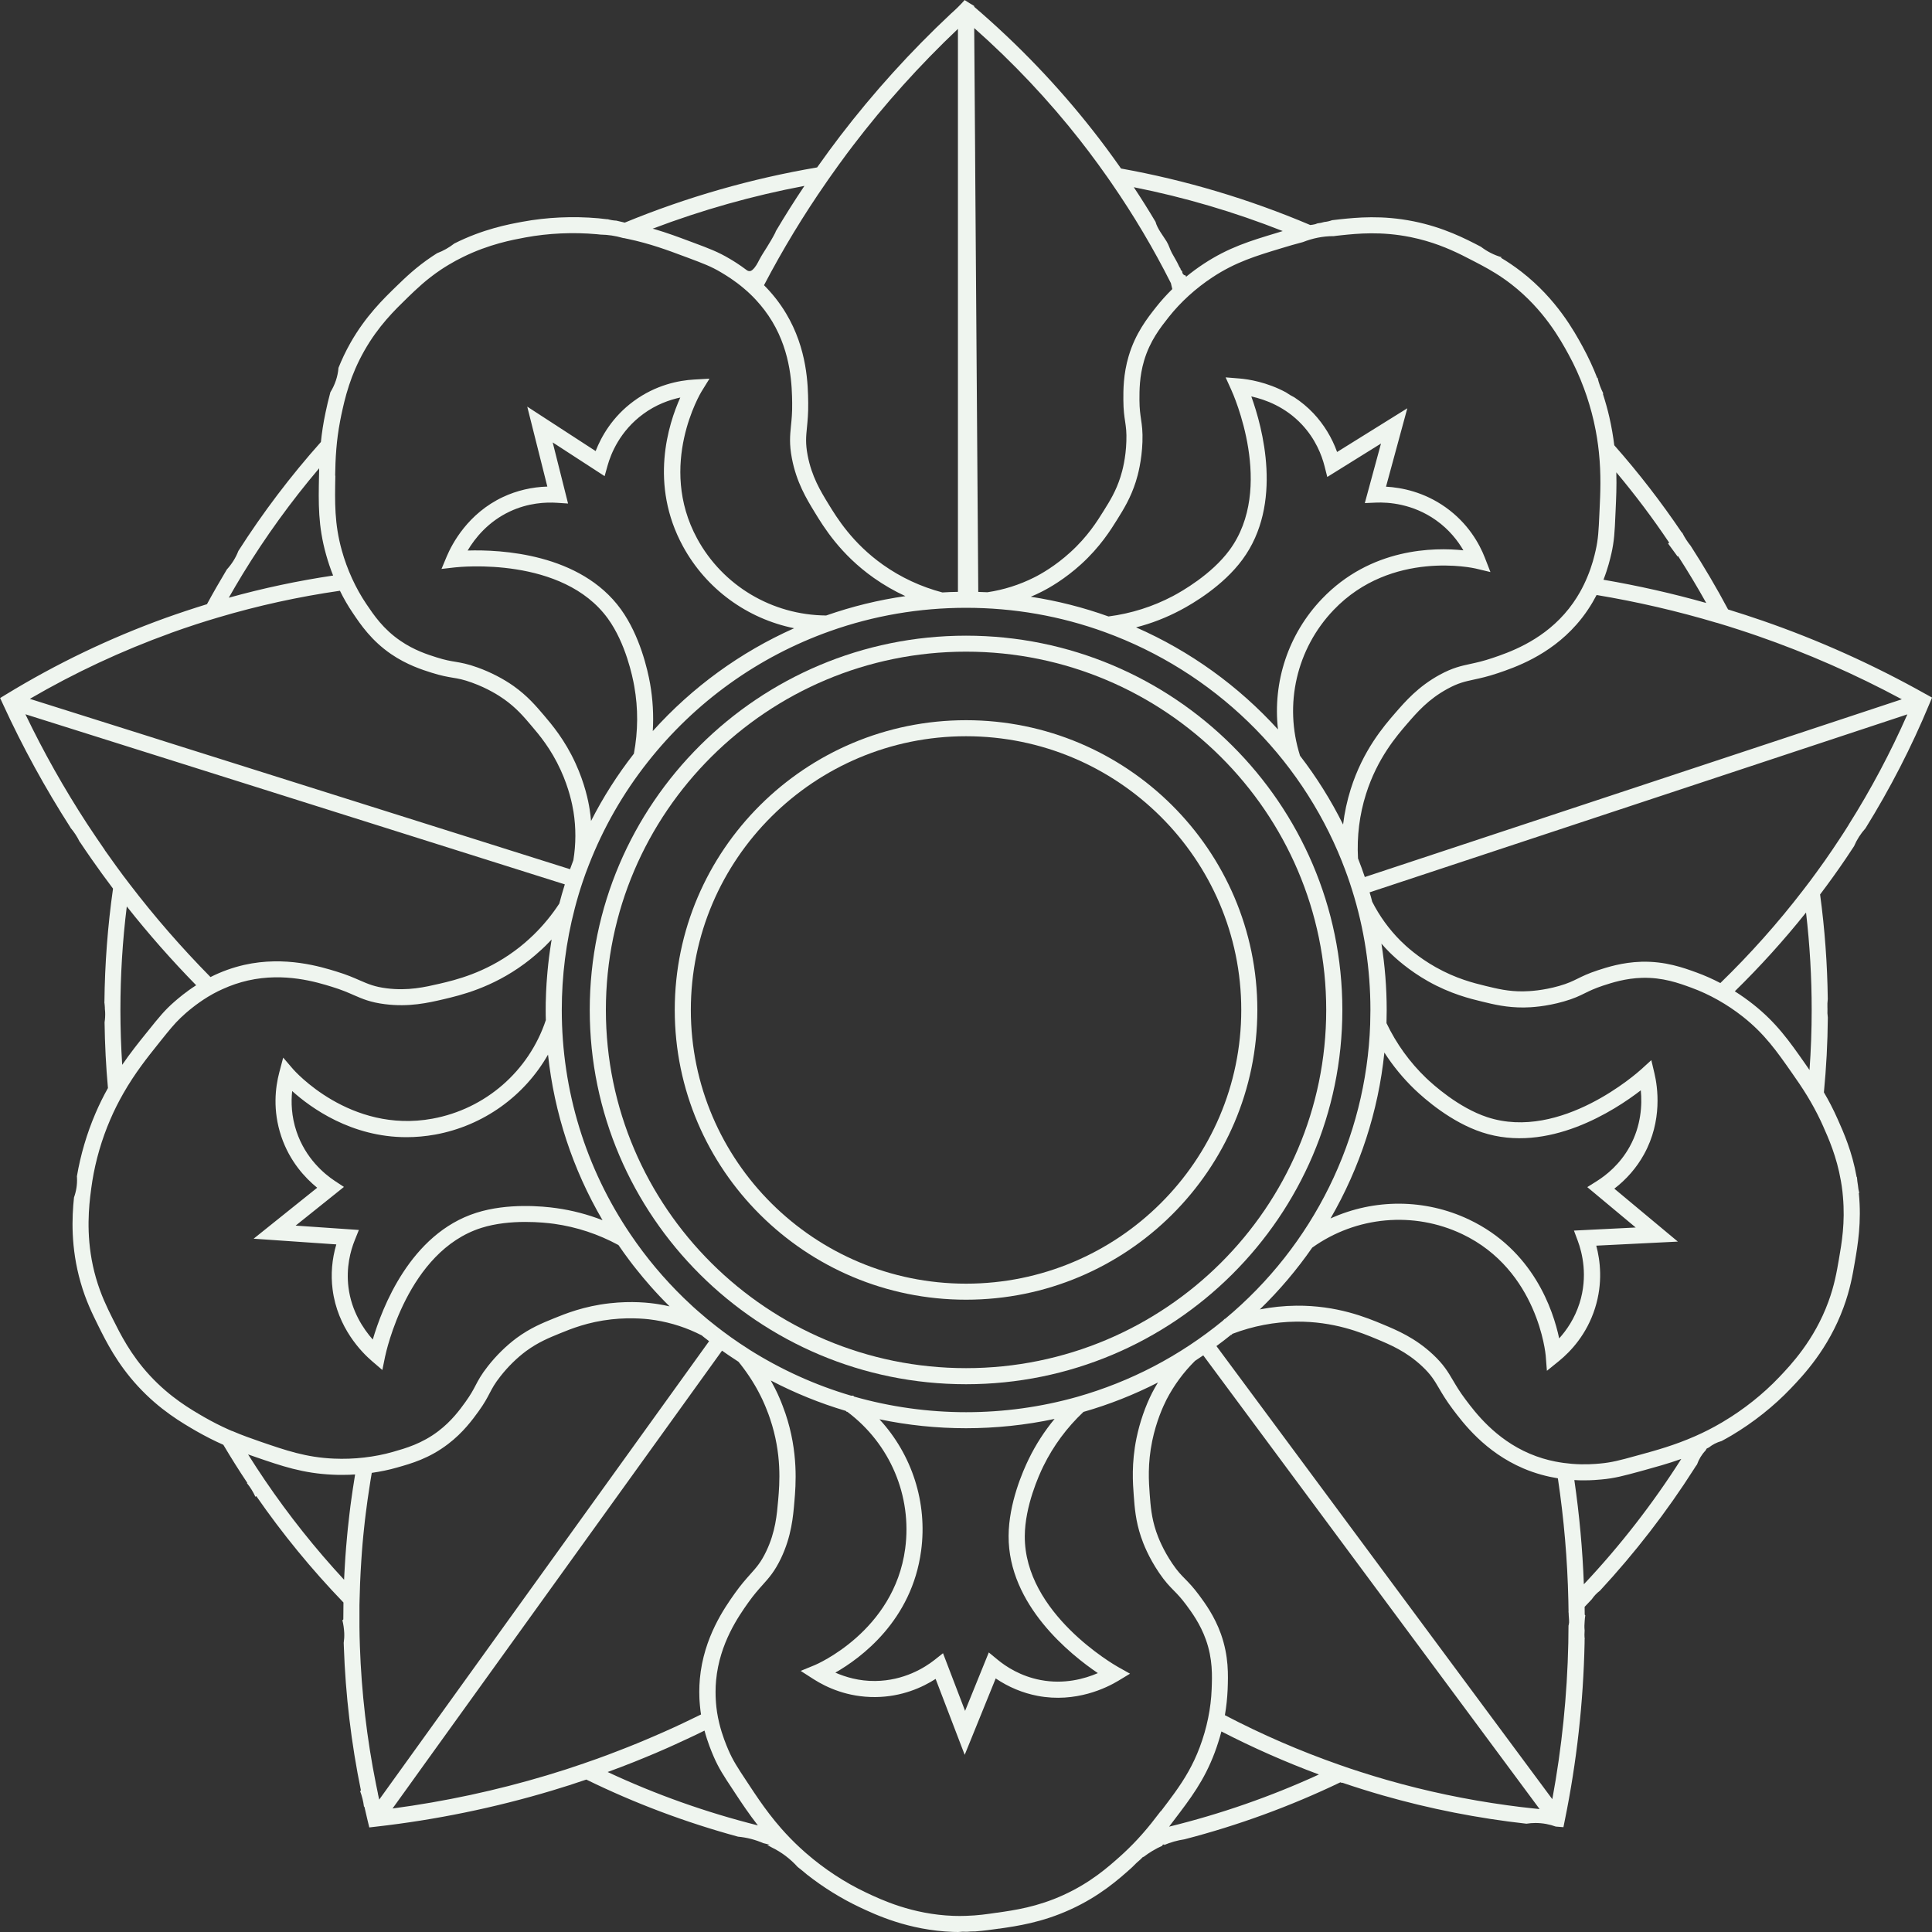 <?xml version="1.0" encoding="UTF-8"?>
<svg id="Layer_2" data-name="Layer 2" xmlns="http://www.w3.org/2000/svg" viewBox="0 0 400 400">
  <rect x="0" y="0" width="400" height="400" fill="#333333" stroke="none"/>
  <defs>
    <style>
      .cls-1 {
        fill: #eff5ef;
      }
    </style>
  </defs>
  <g id="Layer_1-2" data-name="Layer 1">
    <g id="Layer_1-2" data-name="Layer 1-2">
      <g>
        <path class="cls-1" d="M200.01,149.11c-33.26,0-60.31,26.91-60.31,59.99s27.06,59.99,60.31,59.99,60.31-26.91,60.31-59.99-27.06-59.99-60.31-59.99Zm0,116.66c-31.42,0-56.98-25.42-56.98-56.67s25.56-56.67,56.98-56.67,56.98,25.42,56.98,56.67-25.56,56.67-56.98,56.67Z"/>
        <path class="cls-1" d="M200.01,131.61c-42.96,0-77.91,34.76-77.91,77.49s34.95,77.49,77.91,77.49,77.91-34.76,77.91-77.49-34.95-77.49-77.91-77.49h0Zm0,151.65c-41.12,0-74.57-33.27-74.57-74.17s33.45-74.17,74.57-74.17,74.57,33.27,74.57,74.17-33.45,74.17-74.57,74.17Z"/>
        <path class="cls-1" d="M398.71,143.71c-10.75-6.04-22.11-11.16-33.76-15.19-2.37-.82-4.77-1.6-7.17-2.34-2.36-4.44-4.95-8.83-7.7-13.1h.01c-.71-.87-1.32-1.81-1.82-2.83-.01,.01-.03,.03-.05,.04-4.27-6.33-8.97-12.41-14-18.1-.23-1.83-.55-3.75-1.01-5.78-.37-1.63-.83-3.25-1.35-4.87,.03-.03,.06-.04,.09-.07-.52-1.02-.93-2.12-1.19-3.26-.02,.01-.05,.03-.07,.05-.87-2.24-1.89-4.42-3.01-6.47-1.75-3.2-5.39-9.85-12.66-15.51-1.54-1.19-2.96-2.14-4.3-2.93,.07-.03,.13-.05,.21-.08-1.6-.46-3.04-1.2-4.32-2.18-3.3-1.73-7.78-4.02-13.91-5.26-6.58-1.33-11.82-.79-15.28-.43-.55,.05-1.09,.12-1.62,.19-.53,.19-1.07,.32-1.63,.37-.44,.14-.91,.23-1.42,.29-.13,.05-.25,.11-.39,.15-.03,0-.05,.02-.07,.02-.33,.08-.67,.13-1.01,.17-12.68-5.38-25.8-9.29-39.19-11.7-.09-.14-.19-.28-.29-.42-1.76-2.5-3.57-4.95-5.45-7.34-7.32-9.34-15.61-17.99-24.65-25.72v-.17c-.67-.39-1.33-.8-1.98-1.23-.45,.5-.89,.98-1.36,1.44-.47,.47-.97,.92-1.47,1.37-8.33,7.8-16.04,16.32-22.96,25.36-1.52,1.99-3,4.01-4.45,6.06-.1,.14-.2,.28-.3,.42-13.59,2.31-26.98,6.14-39.83,11.43-.58-.13-1.15-.27-1.74-.41-.64-.03-1.26-.14-1.84-.31v.03c-.62-.08-1.26-.15-1.9-.21-5.22-.46-10.65-.22-15.69,.72-2.86,.52-8.19,1.52-14.11,4.5-1.08,.84-2.29,1.53-3.57,2.01-.35,.22-.7,.44-1.05,.68-3.28,2.2-5.45,4.3-7.37,6.16-2.69,2.61-6.37,6.18-9.52,11.72-1.02,1.8-1.82,3.53-2.48,5.17-.14,1.81-.74,3.53-1.68,5.06-.42,1.54-.73,2.92-.98,4.1-.49,2.27-.79,4.33-.98,6.2-6.26,7.02-12,14.59-17.09,22.56-.54,1.41-1.37,2.72-2.39,3.84-1.48,2.47-2.84,4.83-4.11,7.18-2.92,.9-5.82,1.86-8.69,2.89-11.44,4.13-22.5,9.44-32.87,15.77l-1.26,.77,.61,1.33c4.04,8.8,8.72,17.34,13.96,25.5h-.03c.77,.9,1.42,1.89,1.94,2.97h.03c.79,1.19,1.61,2.38,2.43,3.56,1.44,2.06,2.92,4.1,4.43,6.1-1.1,7.72-1.7,15.6-1.78,23.47h-.02c.05,.37,.09,.74,.11,1.13v.26c.03,.23,.05,.46,.06,.69,.03,.72-.01,1.44-.12,2.13,.06,4.56,.29,9.13,.7,13.61-.94,1.67-1.81,3.43-2.58,5.23-1.79,4.16-3.1,8.63-3.85,13.05,0,.09,.02,.18,.02,.27,.07,1.43-.16,2.81-.62,4.1-.43,4.04-.71,10.36,1.37,17.59,1.08,3.78,2.42,6.47,3.62,8.9,1.66,3.34,3.93,7.91,8.25,12.6,4.55,4.93,9.1,7.55,12.11,9.3,1.9,1.08,3.73,2.01,5.57,2.82,1.58,2.66,3.24,5.31,4.96,7.88-.03,.01-.05,.03-.08,.05,.7,.86,1.29,1.81,1.76,2.83,.06-.04,.13-.09,.19-.13,5.4,7.8,11.46,15.19,18.04,22.02-.02,1.21-.03,2.37-.03,3.51-.06,.05-.13,.1-.19,.16,.21,.86,.33,1.74,.38,2.64,.03,.7-.01,1.37-.11,2.05,.01,.27,.02,.54,.03,.81,.34,9.97,1.53,19.97,3.54,29.77-.06,.03-.12,.05-.18,.08,.39,1.04,.67,2.14,.81,3.27,.03-.01,.05-.03,.08-.03,.23,.99,.45,1.95,.67,2.88l.35,1.43,1.46-.17c12.26-1.39,24.48-3.9,36.3-7.44,2.4-.72,4.82-1.49,7.17-2.3,10.05,4.92,20.58,8.87,31.4,11.82,1.86,.17,3.61,.64,5.23,1.34,.45,.11,.9,.23,1.36,.34l-.53,.05c.32,.16,.63,.33,.93,.5,2.04,.99,3.84,2.36,5.34,4.02,.04,.03,.08,.07,.12,.1,.61,.47,1.21,.96,1.8,1.47,3.38,2.66,7.1,4.97,10.86,6.75,3.3,1.56,10.16,4.81,19.41,5.15,.35,.01,.71,.02,1.06,.02,.61-.07,1.24-.09,1.84-.05,.5-.05,1-.07,1.51-.07,.07,0,.13,0,.2,0,1.83-.14,3.45-.37,4.91-.58h.09c3.71-.54,8.79-1.27,14.63-3.93,6.13-2.78,10.04-6.27,12.63-8.58,.11-.1,.21-.19,.31-.29,.51-.53,1.04-1.04,1.61-1.51,.2-.2,.41-.4,.61-.6l-.03,.13c1.22-.95,2.56-1.76,3.98-2.38l.05-.21c.1-.03,.21-.05,.31-.07v.13c1.34-.56,2.76-.97,4.21-1.18,11.11-2.88,21.94-6.84,32.28-11.8l.31,.13,.06-.06c2.79,.95,5.6,1.83,8.42,2.64,9.7,2.78,19.68,4.74,29.73,5.86,.61-.1,1.24-.15,1.87-.15,1.52,0,2.94,.28,4.26,.76,0,0-.01-.01-.02-.01,.02,0,.05,0,.07,0l1.48,.12,.29-1.44c2.46-12.04,3.83-24.37,4.09-36.63,0-.29,.01-.59,.01-.88,0,0,.01,0,.02,.01-.07-.6-.07-1.21-.02-1.81-.07-.64-.05-1.28,.01-1.92,.02-.4,.07-.8,.13-1.19-.04-.05-.08-.09-.12-.13h0c0-.55-.01-1.09-.02-1.63,.49-.51,.97-1.03,1.46-1.54,.47-.68,1.03-1.3,1.72-1.81,7.25-7.83,13.8-16.3,19.51-25.26,.17-.3,.37-.58,.58-.86,.38-1.07,.96-2.06,1.76-2.89,.08-.14,.16-.27,.24-.41,.15-.07,.3-.15,.45-.22,.74-.59,1.62-1.06,2.64-1.34,.68-.37,1.38-.75,2.07-1.16,4.5-2.68,8.75-6.05,12.27-9.75,2.52-2.64,7.75-8.13,10.91-16.77,1.36-3.7,1.87-6.67,2.32-9.3,.61-3.55,1.44-8.35,.84-14.36l.09-.02c-.14-.51-.23-1.04-.27-1.56-.1-.57-.17-1.15-.21-1.73h-.06c-.94-5.29-2.7-9.23-3.92-11.97-.94-2.12-1.9-3.95-2.86-5.57,.49-5.1,.77-10.27,.81-15.4h.01c-.04-.33-.07-.65-.09-.98-.01-.34,0-.68,.01-1.01,0-.04,0-.08-.01-.11-.03-.62,0-1.22,.07-1.82-.09-7.24-.62-14.51-1.59-21.65,1.84-2.43,3.62-4.91,5.33-7.43,.57-.84,1.13-1.7,1.7-2.56,.57-1.35,1.38-2.61,2.37-3.71,5.08-8.19,9.52-16.81,13.21-25.7l.57-1.36-1.29-.72h0Zm-65.11-29c.61-2.66,.71-4.69,.85-8.05l.05-1.09c.1-2.22,.23-4.82,.14-7.78,3.9,4.65,7.57,9.53,10.95,14.57-.08,.06-.16,.12-.23,.17l1.96,2.68s.07-.05,.11-.08c2.05,3.18,4,6.43,5.83,9.71-7-1.98-14.11-3.58-21.28-4.81,.93-2.39,1.39-4.34,1.62-5.34h0Zm21.88,14.24h0c1.49,.44,2.98,.91,4.45,1.39,1.31,.42,2.62,.86,3.92,1.31,10.27,3.56,20.31,7.97,29.9,13.13l-24.47,8.1-3.17,1.05-83.54,27.65c-.43-1.27-.9-2.57-1.41-3.86v-.04c-.25-4.55,.31-9.02,1.66-13.29,2.34-7.41,6.38-12.07,8.54-14.57,2.05-2.37,4.37-5.05,8.32-7.2,2.23-1.22,3.58-1.51,5.47-1.92,1.34-.29,2.86-.62,4.97-1.33,3.43-1.16,10.57-3.59,16.27-10.06,1.79-2.03,3.14-4.14,4.17-6.12,8.42,1.4,16.74,3.33,24.91,5.77h0Zm-79.44-80.05h.04c.19-.03,.39-.06,.59-.08,.35-.04,.72-.08,1.09-.12,3.26-.34,8.19-.84,14.28,.39,4.39,.89,7.83,2.34,10.68,3.75,.91,.45,1.77,.9,2.58,1.32,.45,.23,.91,.48,1.39,.73,1.89,1.01,3.98,2.22,6.28,4.01,6.72,5.24,10.14,11.48,11.78,14.48,1.21,2.2,2.28,4.56,3.18,6.99,.41,1.1,.79,2.22,1.12,3.35,.34,1.14,.65,2.28,.91,3.43,.03,.15,.07,.31,.1,.46,.47,2.1,.77,4.1,.97,5.98,.49,4.67,.3,8.66,.15,11.83l-.05,1.09c-.15,3.29-.23,5.09-.77,7.46-.25,1.1-.72,3.12-1.74,5.53-.41,.99-.91,2.04-1.52,3.12-.84,1.47-1.88,3-3.2,4.49-5.11,5.8-11.68,8.03-14.83,9.1-1.94,.66-3.36,.97-4.61,1.24-1.99,.43-3.7,.8-6.36,2.24-4.47,2.44-7.12,5.5-9.25,7.95-2.33,2.69-6.66,7.68-9.2,15.75-.75,2.39-1.28,4.83-1.58,7.32-2.51-5.05-5.5-9.81-8.91-14.24q-2.27-2.95,0-.01c-3.38-10.61-.72-22.15,6.96-30.18,12-12.55,29.19-8.62,29.36-8.58l3.1,.74-1.15-2.96c-1.15-2.95-3.5-7.16-8.15-10.46-4.47-3.17-9.09-4.08-12.32-4.26l4.41-16.23-14.54,9.05c-1.07-2.98-2.74-5.71-4.88-7.99-1.25-1.33-2.58-2.4-3.92-3.29-.63-.33-1.24-.68-1.81-1.08-3.96-2.12-7.76-2.71-9.63-2.86l-2.84-.23,1.17,2.58c.38,.82,9.12,20.34-.38,33.2-3.71,5.03-9.89,8.54-11.7,9.5-4.14,2.18-8.62,3.61-13.34,4.22h0c-5.23-1.88-10.61-3.24-16.09-4.08,.75-.31,1.49-.65,2.21-1.02,1.62-.81,4.83-2.64,8.2-5.7,3.95-3.59,6.16-7.14,7.48-9.26,1.37-2.2,2.78-4.48,3.85-7.82,.46-1.43,1.24-4.42,1.38-8.24,.08-2.21-.11-3.47-.29-4.69-.15-1.05-.32-2.14-.33-4.01,0-1.93-.02-4.83,.96-8.14,1.22-4.11,3.37-6.83,5.1-9.02,2.46-3.11,5.59-5.96,9.07-8.25,4.78-3.15,9.01-4.42,14.37-6.04,1.3-.4,2.74-.82,4.35-1.24,2-.79,4.13-1.23,6.28-1.23h0Zm-11.46,102.11c-8.13-8.94-18.12-16.18-29.37-21.12,3.2-.82,6.28-2.02,9.2-3.57,2.52-1.33,8.81-5.01,12.82-10.46,8.51-11.53,4.14-27.42,1.84-33.78,2.93,.64,7.04,2.17,10.44,5.78,2.86,3.03,4.15,6.39,4.73,8.68l.56,2.21,11.12-6.92-3.35,12.33,2.28-.1c2.58-.11,7.64,.22,12.48,3.66,2.72,1.93,4.51,4.26,5.65,6.22-6.03-.64-19.16-.55-29.29,10.05-6.98,7.3-10.21,17.2-9.1,27.02h0Zm.99-103.17c-.39,.12-.77,.23-1.13,.35-5.62,1.69-10.05,3.03-15.24,6.44-1.26,.83-2.48,1.73-3.65,2.69l-.06-.28c-.51-.05-.75-.48-.73-.89-.21-.13-.35-.35-.38-.59-.11-.14-.21-.29-.29-.48-.42-.94-.95-1.76-1.44-2.66-.43-.78-.64-1.65-1.11-2.42-.75-1.22-1.92-2.64-2.3-4.08-1.44-2.42-2.94-4.81-4.5-7.16,10.49,2.08,20.8,5.12,30.84,9.08Zm-41.87-18.68c1.17,1.49,2.31,2.99,3.42,4.52,.11,.14,.21,.28,.31,.42,.59,.8,1.16,1.61,1.73,2.42,.23,.32,.45,.64,.67,.96,.1,.14,.19,.28,.29,.42,4.57,6.62,8.69,13.55,12.3,20.72l.29,1.23c-1.21,1.2-2.34,2.44-3.36,3.74-1.8,2.28-4.27,5.41-5.67,10.13-1.13,3.78-1.11,7.11-1.1,9.1,.01,2.1,.2,3.37,.37,4.48,.17,1.17,.32,2.18,.25,4.09-.11,3.43-.81,6.08-1.22,7.35-.93,2.94-2.18,4.95-3.5,7.06-1.31,2.1-3.28,5.28-6.9,8.56-3.08,2.8-6,4.46-7.46,5.19-3.04,1.53-6.3,2.56-9.68,3.07-.63-.03-1.26-.06-1.9-.07l-.63-87.21v-.37l-.02-2.95v-.37l-.19-25.84c8.02,7.1,15.41,14.93,22,23.34h0Zm-23.69,96.68c9.89,0,19.56,1.69,28.75,5.04,22.39,8.15,40.26,25.43,49.07,47.46l.11,.3c.74,1.85,1.4,3.72,1.97,5.54,2.54,8.03,3.82,16.42,3.82,24.93,0,.95-.02,1.93-.05,2.98-.83,23.6-11.78,45.79-30.03,60.96h-.08l-.42,.41c-8.93,7.3-19.08,12.6-30.15,15.75-7.45,2.1-15.18,3.17-22.98,3.17s-15.67-1.09-23.18-3.23l-.19-.19h-.44c-7.38-2.17-14.45-5.37-21.03-9.51l-.06-.04-.16-.11c-.61-.39-1.21-.78-1.81-1.18-1.19-.8-2.36-1.63-3.5-2.49-.46-.35-.92-.7-1.37-1.05-.61-.47-1.2-.95-1.79-1.43-.69-.57-1.36-1.15-2.02-1.73-.34-.3-.67-.6-1-.89-.65-.6-1.3-1.21-1.94-1.83-4.07-3.96-7.74-8.33-10.96-13.09-9.33-13.75-14.26-29.83-14.26-46.5,0-7.09,.89-14.13,2.66-20.92l.05-.2c.46-1.77,1-3.6,1.62-5.43,.39-1.17,.81-2.32,1.26-3.45,2.98-7.67,7.08-14.85,12.2-21.33,9.81-12.45,22.87-21.83,37.78-27.12,9.01-3.2,18.48-4.82,28.14-4.82h0Zm138.68,128.3l-12.82,.64,.79,2.12c.9,2.41,2.15,7.3,.36,12.93-1.01,3.17-2.68,5.58-4.21,7.27-1.25-5.9-5.38-18.29-18.65-24.6-9.15-4.35-19.65-4.34-28.69-.23,6.06-10.47,9.9-22.17,11.15-34.35,1.78,2.78,3.88,5.33,6.26,7.62,2.06,1.97,7.52,6.78,13.97,8.9,13.65,4.49,27.5-4.56,32.86-8.7,.29,2.97,.09,7.33-2.3,11.66-2.01,3.64-4.83,5.9-6.84,7.16l-1.94,1.22,10.05,8.38h0Zm-156.6,39.71c5.87,1.23,11.88,1.85,17.92,1.85s12.33-.64,18.33-1.93c-2.1,2.54-3.89,5.31-5.33,8.27-1.25,2.55-4.16,9.2-4.19,15.96-.07,14.31,12.86,24.6,18.48,28.4-2.75,1.19-6.98,2.36-11.86,1.43-4.1-.78-7.14-2.74-8.96-4.26l-1.76-1.45-4.91,12.1-4.57-11.94-1.78,1.41c-2.03,1.59-6.32,4.28-12.26,4.34-3.34,.04-6.17-.82-8.25-1.73,5.26-3.01,15.83-10.75,17.76-25.25,1.34-9.99-1.91-19.9-8.61-27.18h0Zm-120.88-40.1l10-8.01-1.9-1.25c-2.16-1.43-6.05-4.65-7.93-10.25-1.06-3.15-1.13-6.09-.89-8.35,3.85,3.47,12.24,9.55,23.66,9.55,1.91,0,3.91-.17,5.97-.54,9.96-1.83,18.44-7.96,23.34-16.55,1.3,12.11,5.12,23.75,11.29,34.28-3.08-1.2-6.28-2.04-9.57-2.5-2.82-.4-10.09-1.09-16.55,.96-13.71,4.35-19.55,19.77-21.45,26.25-1.98-2.24-4.41-5.88-5.03-10.78-.52-4.12,.41-7.6,1.3-9.79l.85-2.12-13.08-.9h0ZM114.43,91.6l10.75,6.98,.61-2.18c.69-2.48,2.58-7.16,7.36-10.67,2.68-1.98,5.47-2.95,7.7-3.43-2.48,5.5-6.46,17.95,.55,30.81,4.82,8.85,13.29,14.98,23.02,16.96-11.14,4.96-21.1,12.2-29.27,21.29,.2-3.29,.01-6.59-.56-9.84-.5-2.79-2.08-9.88-6.03-15.36-8.4-11.62-24.95-12.39-31.74-12.18,1.52-2.57,4.25-5.98,8.75-8.09,3.78-1.77,7.4-1.95,9.76-1.79l2.28,.15-3.18-12.65h0Zm56.7-53.91c.09-.14,.19-.27,.28-.41,.23-.34,.47-.68,.71-1.01,.4-.58,.81-1.15,1.22-1.71,.15-.21,.3-.42,.45-.63,.11-.15,.21-.29,.32-.43h0c.8-1.12,1.63-2.22,2.46-3.31,6.56-8.61,13.87-16.73,21.76-24.21V122.54c-1.08,.01-2.16,.05-3.22,.12-4.45-1.18-8.58-3.1-12.28-5.72-6.36-4.5-9.57-9.75-11.3-12.58-1.64-2.68-3.48-5.7-4.32-10.1-.47-2.48-.33-3.86-.14-5.76,.13-1.36,.29-2.9,.26-5.13-.05-3.6-.16-11.1-4.59-18.49-1.39-2.32-2.98-4.25-4.56-5.83,3.86-7.38,8.18-14.51,12.94-21.35h0Zm-4.59,.81c-2.06,3.06-4.03,6.19-5.91,9.36-.05,.13-.09,.27-.16,.39-.51,1-1.09,1.96-1.68,2.91-.52,.84-1.08,1.67-1.54,2.54-.42,.8-.81,1.63-1.52,2.22-.31,.27-.68,.26-.97,.11h0s-.07-.04-.11-.07l-.06-.04c-1.54-1.16-2.83-1.95-3.56-2.37-2.35-1.4-4.27-2.12-7.44-3.3l-1.02-.38c-2.03-.76-4.4-1.65-7.16-2.46h0c-.09-.02-.19-.04-.29-.06,10.21-3.88,20.74-6.85,31.41-8.86h0Zm-97.15,59.99c.03-1.65,.07-3.51,.25-5.61,.14-1.73,.38-3.63,.78-5.72,0,0,0,0,0-.01,.07-.38,.15-.76,.23-1.16,.18-.81,.37-1.73,.62-2.74,.27-1.08,.59-2.26,1.01-3.52,.71-2.18,1.72-4.59,3.16-7.13,2.91-5.13,6.26-8.37,8.94-10.98,1.82-1.76,3.87-3.75,6.91-5.79,.54-.36,1.08-.7,1.62-1.02,1-.6,1.99-1.14,2.97-1.61,5.38-2.65,10.25-3.55,12.9-4.04,4.75-.88,9.86-1.11,14.78-.67,.13,.01,.26,.03,.39,.04,.13,0,.26,.03,.39,.04,1.56,.03,3.06,.25,4.47,.66,.1,.02,.2,.05,.29,.08v-.03c.27,.05,.53,.11,.79,.17,.02,0,.05,0,.07,.01,4.65,.98,8.44,2.4,11.45,3.53l1.03,.38c3.09,1.16,4.8,1.79,6.88,3.04,.97,.58,2.76,1.65,4.75,3.35,.82,.7,1.68,1.49,2.52,2.42,1.15,1.25,2.28,2.7,3.3,4.4,3.97,6.63,4.07,13.53,4.12,16.84,.03,2.04-.12,3.48-.25,4.75-.2,2.02-.37,3.76,.19,6.71,.95,4.99,3.05,8.43,4.74,11.2,1.85,3.03,5.29,8.68,12.22,13.57,2.06,1.45,4.25,2.72,6.54,3.77-5.58,.8-11.06,2.14-16.39,4.01q-3.55,1.25-.01,0c5.31-1.87,0,0-.01,0,0,0,0,0-.01,0-11.18-.09-21.38-6.17-26.68-15.9-8.3-15.23,.78-30.28,.87-30.43l1.67-2.7-3.18,.18c-3.18,.18-7.93,1.1-12.52,4.48-4.41,3.24-6.7,7.33-7.87,10.33l-14.16-9.2,4.16,16.55c-3.18,.09-6.31,.82-9.14,2.14-7.3,3.41-10.59,9.73-11.68,12.3l-1.09,2.61,2.82-.32c.91-.1,22.27-2.34,31.64,10.62,3.66,5.06,5.1,11.99,5.45,14,.82,4.6,.79,9.29-.08,13.94q-.58,3.1,0,.01c-3.4,4.36-6.38,9.02-8.87,13.93-.07-.8-.16-1.61-.29-2.4-.27-1.78-1.02-5.38-2.92-9.53-2.21-4.85-4.92-8.03-6.54-9.94-1.68-1.97-3.42-4.02-6.28-6.06-2.13-1.51-4.78-2.88-7.45-3.84-2.1-.76-3.36-.97-4.58-1.18-1.05-.17-2.14-.35-3.93-.92-1.84-.58-4.63-1.47-7.48-3.43-3.56-2.43-5.49-5.3-7.05-7.61-2.22-3.29-3.98-7.13-5.09-11.13-1.53-5.49-1.44-9.89-1.33-15.46h0Zm-19.14,20.36c4.69-7.68,10-15.03,15.83-21.9-.01,.51-.03,1-.03,1.47-.12,5.84-.21,10.45,1.46,16.41,.41,1.47,.89,2.91,1.46,4.33-7.28,1.08-14.51,2.62-21.6,4.59,.9-1.59,1.86-3.22,2.88-4.9Zm-14.97,12.23c1.78-.64,3.56-1.25,5.37-1.84,1.49-.48,2.98-.95,4.49-1.39,8.26-2.46,16.71-4.31,25.24-5.54,.79,1.62,1.69,3.17,2.67,4.61,1.62,2.41,3.85,5.71,7.92,8.5,3.26,2.23,6.46,3.25,8.36,3.85,2.02,.64,3.28,.85,4.39,1.04,1.17,.19,2.18,.36,3.99,1.02,3.24,1.17,5.55,2.65,6.65,3.43,2.52,1.79,4.06,3.59,5.67,5.5,1.61,1.89,4.03,4.74,6.05,9.17,1.73,3.78,2.4,7.05,2.66,8.66,.52,3.31,.51,6.68-.03,10h0c-.23,.62-.47,1.24-.69,1.87l-83.95-26.47-3.18-1.01-24.71-7.79c9.25-5.4,19.03-9.96,29.11-13.6h0Zm-13.59,44.89c-.57-.82-1.14-1.65-1.7-2.48-.67-.98-1.32-1.97-1.97-2.95-4.73-7.26-9.01-14.85-12.76-22.66l24.58,7.75,3.18,1,83.92,26.47c-.42,1.34-.8,2.67-1.14,3.97h0c-1.56,2.38-3.34,4.54-5.33,6.48-.61,.59-1.24,1.16-1.88,1.71-.65,.56-1.33,1.09-2.02,1.6-6.25,4.61-12.29,6.04-15.53,6.8-3.07,.71-6.55,1.52-10.99,.96-2.52-.32-3.79-.88-5.55-1.64-1.26-.55-2.68-1.18-4.83-1.83-3.18-.98-10.64-3.29-19.1-1.38-2.38,.54-4.73,1.38-6.99,2.52-5.97-6.06-11.57-12.48-16.72-19.22-.95-1.23-1.88-2.47-2.78-3.72-.82-1.12-1.62-2.24-2.41-3.37h0Zm18.92,28.02c-2.18,1.39-3.72,2.73-4.46,3.37-2.06,1.78-3.32,3.36-5.42,5.98l-.71,.88c-1.35,1.67-3.01,3.75-4.72,6.24-.24-3.77-.37-7.58-.37-11.37,0-7.16,.44-14.35,1.32-21.42,4.49,5.68,9.29,11.13,14.36,16.31h0Zm7.43,92.29c-.24-.1-.47-.21-.71-.31-1.66-.74-3.3-1.57-5-2.54-2.84-1.64-7.12-4.11-11.33-8.67-3.99-4.33-6.05-8.49-7.74-11.87-1.12-2.25-2.38-4.81-3.39-8.3-1.99-6.91-1.63-13.01-1.2-16.79,.08-.68,.16-1.29,.23-1.82,.07-.49,.14-.99,.22-1.49,.69-4.29,1.96-8.65,3.71-12.7,.79-1.85,1.7-3.65,2.68-5.37,2.42-4.27,5.15-7.66,7.13-10.14l.71-.89c1.66-2.07,2.72-3.39,4.04-4.65,.3-.29,.62-.58,.96-.88,.06-.05,.12-.11,.19-.17,.2-.17,.43-.37,.71-.6,.18-.15,.37-.31,.59-.47,.83-.66,1.9-1.44,3.19-2.23,.34-.21,.7-.42,1.07-.62,.66-.37,1.34-.7,2.02-1,1.71-.78,3.46-1.37,5.23-1.77,7.58-1.71,14.2,.33,17.38,1.31,1.96,.6,3.3,1.18,4.48,1.7,1.86,.81,3.46,1.51,6.46,1.89,5.04,.64,9-.28,12.18-1.02,3.47-.82,9.95-2.34,16.75-7.36,.76-.56,1.5-1.15,2.21-1.76,.47-.4,.92-.8,1.37-1.22,.25-.23,.49-.46,.72-.68,.43-.42,.85-.86,1.26-1.29,.01-.02,.03-.03,.05-.05-.04,.23-.08,.46-.11,.69-.02,.13-.04,.26-.06,.39-.05,.33-.11,.67-.15,1.01-.15,1.02-.28,2.03-.39,3.05-.03,.31-.07,.61-.09,.91-.02,.17-.03,.34-.05,.5-.04,.36-.07,.71-.09,1.07-.04,.48-.07,.97-.11,1.45-.03,.55-.07,1.11-.09,1.67,0,.16-.01,.33-.02,.48-.01,.33-.03,.66-.03,1-.01,.28-.02,.56-.03,.84,0,.5-.01,1-.01,1.51,0,.7,0,1.41,.03,2.11-3.52,10.58-12.51,18.4-23.48,20.41-17.12,3.14-28.71-10.09-28.83-10.23l-2.07-2.41-.81,3.07c-.81,3.06-1.4,7.84,.41,13.23,1.74,5.18,4.94,8.61,7.44,10.64l-13.16,10.55,17.12,1.18c-.9,3.04-1.17,6.22-.77,9.31,1,7.95,6.03,13.03,8.14,14.84l2.16,1.85,.57-2.78c.19-.88,4.65-21.79,19.93-26.64,5.97-1.89,13.04-1.12,15.07-.84,4.66,.65,9.14,2.13,13.32,4.4,.73,1.08,1.49,2.13,2.27,3.17,.47,.64,.96,1.26,1.46,1.88,.92,1.16,1.87,2.3,2.85,3.41,1.28,1.45,2.61,2.86,4,4.23-.79-.18-1.58-.34-2.38-.46-1.78-.29-5.43-.7-10.02-.18-5.32,.59-9.21,2.17-11.52,3.11-2.4,.98-4.89,1.98-7.74,4.07-2.14,1.59-4.21,3.61-5.97,5.86-1.38,1.75-1.97,2.88-2.54,3.97-.49,.94-1.01,1.91-2.1,3.43-1.13,1.57-2.85,3.93-5.59,6.02-3.41,2.6-6.76,3.55-9.46,4.32-1.86,.53-3.86,.92-5.94,1.16-2.07,.24-4.17,.31-6.26,.22-5.73-.25-9.89-1.69-15.19-3.51-1.83-.64-3.72-1.29-5.85-2.21h0Zm25.42,9.37c-.15,.89-.29,1.78-.42,2.68-.11,.7-.21,1.39-.3,2.1-.07,.46-.13,.92-.19,1.38-.07,.58-.15,1.16-.21,1.74-.12,.98-.23,1.96-.33,2.94-.05,.52-.11,1.04-.15,1.57-.07,.75-.14,1.5-.2,2.26-.06,.66-.11,1.33-.15,1.99-.04,.58-.08,1.17-.11,1.75-.03,.58-.07,1.18-.1,1.76-.02,.42-.04,.84-.06,1.25-5.95-6.42-11.44-13.32-16.36-20.56-1.2-1.77-2.38-3.57-3.52-5.39,.5,.18,.99,.35,1.46,.51,5.53,1.91,9.91,3.42,16.12,3.69,.62,.03,1.24,.04,1.87,.04,.41,0,.83,0,1.23-.02,.35,0,.69-.02,1.04-.05,.08,0,.17,0,.25-.01,.03,0,.07,0,.1,0h.09c-.02,.13-.04,.25-.06,.37h0Zm4.79,65.7c-.14-.66-.28-1.32-.41-1.99-1.89-9.39-3-18.98-3.33-28.53-.05-1.36-.08-2.72-.09-4.04,0-.25,0-.5,0-.76-.01-1.22,0-2.43,0-3.69,.01-.39,.02-.79,.03-1.19,.02-1.1,.06-2.2,.1-3.29,.06-1.56,.15-3.13,.25-4.69,.04-.63,.09-1.26,.13-1.89,.04-.54,.09-1.09,.13-1.63,.05-.54,.1-1.09,.15-1.63,.05-.54,.11-1.1,.17-1.65,.05-.55,.11-1.1,.18-1.65,.05-.46,.11-.93,.17-1.39,.09-.73,.19-1.47,.29-2.2,.03-.2,.05-.4,.08-.6,.11-.78,.23-1.56,.35-2.34,.08-.54,.17-1.08,.25-1.63,.09-.54,.18-1.08,.27-1.62,1.82-.26,3.57-.62,5.23-1.1,2.97-.84,6.66-1.88,10.57-4.87,3.13-2.38,5.09-5.09,6.27-6.71,1.24-1.71,1.83-2.84,2.35-3.84,.55-1.05,1.02-1.95,2.21-3.46,1.58-2.02,3.43-3.83,5.33-5.24,2.52-1.84,4.7-2.72,7.02-3.67,2.3-.94,5.77-2.35,10.63-2.89,4.35-.48,7.82-.05,9.11,.17,3.35,.54,6.58,1.59,9.6,3.15,.05,.05,.11,.09,.16,.13,.01,.01,.02,.02,.03,.03,.07,.07,.15,.12,.22,.18,.37,.29,.74,.58,1.11,.86l-64.79,90.03-3.51,4.88c-.09-.4-.18-.8-.27-1.22h0Zm42.68-6.27c-2.52,.87-5.11,1.71-7.7,2.48-10.43,3.13-21.16,5.43-31.96,6.87l2.88-4,3.56-4.96,61.78-85.83c.95,.67,1.91,1.33,2.88,1.95,.14,.1,.28,.19,.42,.28,.02,.01,.03,.03,.05,.03,.02,.01,.03,.03,.05,.03,0,0,.01,0,.01,.01,.18,.22,.36,.44,.53,.67,.17,.21,.33,.42,.49,.64,.83,1.12,1.6,2.26,2.3,3.45,.15,.25,.29,.49,.43,.74,.14,.25,.28,.5,.41,.76,.13,.25,.27,.5,.39,.76,.26,.51,.51,1.03,.73,1.55,.23,.52,.45,1.05,.65,1.58,.21,.52,.41,1.06,.59,1.61,2.5,7.36,1.98,13.49,1.7,16.78-.27,3.12-.56,6.67-2.48,10.7-1.09,2.28-2.01,3.31-3.29,4.74-.91,1.02-1.95,2.18-3.24,4-2.08,2.94-6.42,9.07-7.21,17.64-.08,.9-.12,1.79-.12,2.7,0,.37,0,.73,.02,1.1,0,.33,.03,.65,.05,.98,.01,.21,.03,.43,.05,.64,.01,.2,.03,.39,.06,.59,.03,.4,.09,.8,.15,1.2,0,.07,.01,.13,.03,.19-.15,.07-.29,.15-.43,.21-.67,.33-1.34,.66-2.02,.98-.43,.21-.87,.41-1.3,.62-.61,.29-1.23,.58-1.84,.86-1.4,.64-2.8,1.26-4.22,1.87-.72,.31-1.44,.62-2.16,.92-.22,.09-.43,.19-.65,.27-.21,.09-.43,.18-.65,.27-1.24,.5-2.47,1-3.71,1.47-.8,.31-1.6,.62-2.4,.92-1.62,.6-3.23,1.18-4.85,1.73h0Zm4.87,1.8s.09-.03,.13-.05c1.82-.66,3.64-1.36,5.45-2.08,.69-.27,1.38-.55,2.06-.84,1.58-.64,3.14-1.31,4.7-2,.19-.08,.37-.16,.56-.25,.02,0,.04-.01,.06-.03,.37-.17,.74-.33,1.11-.5,.12-.05,.24-.11,.36-.17,.67-.3,1.34-.6,2-.92,1.21-.56,2.43-1.14,3.63-1.74,.65,2.44,1.43,4.28,1.85,5.27,1.06,2.49,2.18,4.18,4.03,6.97l.63,.96c1.17,1.77,2.66,4.02,4.54,6.43-10.69-2.69-21.14-6.39-31.12-11.06h0Zm114.53,8.08c-.58,.76-1.19,1.55-1.85,2.38l-.17,.22s-.04,.05-.07,.08c-.43,.54-.93,1.14-1.48,1.77-.11,.13-.24,.27-.36,.41-1.17,1.33-2.38,2.56-3.67,3.77h0c-.27,.25-.54,.5-.81,.74-2.44,2.18-6.12,5.46-11.79,8.03-5.4,2.46-10.01,3.11-13.72,3.65h-.08c-1.94,.29-3.93,.58-6.37,.65-.83,.03-1.69,.03-2.56,0-8.55-.31-14.99-3.36-18.09-4.83-4.35-2.05-8.62-4.85-12.35-8.09-.1-.09-.21-.18-.31-.27-1.39-1.22-2.69-2.49-3.96-3.86l-.36-.4-.26-.29-.3-.33c-1.8-2.05-3.29-4.05-4.56-5.88-.75-1.08-1.43-2.1-2.04-3.03l-.64-.97c-1.8-2.72-2.79-4.22-3.74-6.43-.42-1-1.25-2.93-1.87-5.48-.09-.39-.19-.8-.27-1.22-.07-.36-.13-.71-.19-1.07-.06-.38-.11-.76-.15-1.14,0-.05-.01-.1-.01-.15-.02-.21-.05-.42-.06-.62-.02-.26-.04-.52-.05-.78-.01-.07-.01-.15-.01-.21,0-.15-.01-.31-.02-.45v-.11c0-.25-.01-.5-.01-.76,0-.81,.03-1.61,.11-2.4,.71-7.68,4.7-13.32,6.62-16.04,1.18-1.67,2.15-2.75,3-3.7,1.36-1.51,2.52-2.82,3.82-5.53,2.17-4.58,2.51-8.61,2.78-11.84,.28-3.28,.85-10.1-1.86-18.12-.19-.56-.39-1.11-.6-1.65-.05-.13-.09-.25-.15-.38-.05-.13-.1-.26-.15-.39-.11-.27-.22-.52-.33-.78-.11-.27-.23-.54-.35-.8-.11-.23-.21-.44-.32-.67-.12-.25-.24-.49-.37-.74-.24-.46-.49-.94-.74-1.39,0-.02-.02-.03-.03-.05,4.98,2.6,10.17,4.71,15.53,6.3l.19,.19h.13c8.85,6.63,13.43,17.43,11.98,28.32-2.29,17.17-18.53,24.04-18.69,24.11l-2.95,1.21,2.68,1.72c2.68,1.71,7.04,3.74,12.78,3.7,5.49-.05,9.76-2.01,12.48-3.76l6.02,15.72,6.42-15.82c2.64,1.79,5.59,3.02,8.67,3.61,7.91,1.51,14.32-1.68,16.71-3.12l2.43-1.47-2.48-1.39c-.79-.45-19.39-11.12-19.31-27.09,.03-6.23,2.96-12.69,3.86-14.51,2.06-4.19,4.84-7.96,8.29-11.21,5.37-1.54,10.51-3.58,15.42-6.09-.42,.68-.81,1.38-1.18,2.09-1.42,2.78-2.58,6.12-3.26,9.42-1.07,5.21-.76,9.38-.57,11.87,.19,2.58,.39,5.26,1.5,8.57,.47,1.42,1.59,4.28,3.76,7.47,1.24,1.83,2.14,2.74,3,3.62,.75,.76,1.52,1.54,2.64,3.05,1.07,1.45,2.86,3.87,4.03,7.14,1.44,4.03,1.31,7.5,1.2,10.27-.07,1.96-.32,3.98-.73,5.99-.41,2.01-.99,4.03-1.73,6-1.41,3.75-3.14,6.59-5.21,9.48-.88,1.23-1.83,2.47-2.84,3.8h0Zm1.72,3.23c.32-.42,.63-.83,.93-1.23,3.54-4.65,6.34-8.32,8.52-14.13,.53-1.43,.99-2.88,1.38-4.35,6.54,3.37,13.29,6.35,20.19,8.91-9.97,4.57-20.37,8.19-31.02,10.8Zm75.55-3.76c-1.87-.19-3.75-.42-5.61-.68-8.38-1.15-16.69-2.89-24.81-5.22-1.82-.52-3.63-1.07-5.43-1.65h0c-1.49-.47-2.96-.97-4.44-1.49-8.14-2.85-16.08-6.29-23.71-10.28,.31-1.78,.49-3.56,.57-5.3,.11-3.06,.25-6.87-1.39-11.51-1.34-3.74-3.32-6.41-4.49-8-1.26-1.7-2.16-2.61-2.94-3.41-.83-.84-1.55-1.57-2.62-3.15-1.94-2.86-2.94-5.4-3.36-6.66-.98-2.92-1.15-5.27-1.34-7.77-.18-2.46-.46-6.19,.52-10.96,.84-4.06,2.22-7.11,2.96-8.57,1.54-2.97,3.53-5.68,5.93-8.05,0,0,.01,0,.01,0,.56-.37,1.12-.74,1.67-1.12l52.26,70.49,1.98,2.67,15.4,20.78c-.39-.03-.77-.07-1.16-.12h0Zm7.24-38.41c-.01,.2-.05,.39-.1,.56,0,1.2-.02,2.39-.04,3.59-.23,10.81-1.34,21.67-3.31,32.33l-15.32-20.66-1.98-2.67-52.24-70.48c1.01-.74,2.01-1.51,3-2.31h.09l.23-.23c4.27-1.62,8.71-2.47,13.21-2.52,7.8-.07,13.51,2.3,16.58,3.58,2.9,1.21,6.18,2.58,9.46,5.65,1.85,1.73,2.55,2.93,3.52,4.58,.69,1.18,1.48,2.51,2.82,4.3,2.17,2.88,6.68,8.88,14.64,12.28,2.49,1.06,4.93,1.69,7.14,2.05,1.26,8.38,1.98,16.84,2.17,25.3,.02,.76,.03,1.52,.04,2.28h-.02c.02,.12,.04,.23,.04,.33,0,.68,.12,1.37,.09,2.05h0Zm3.08-8.02c-.27-7.22-.93-14.42-1.97-21.57,.71,.05,1.38,.06,1.99,.06,1.61,0,2.86-.11,3.61-.18,2.72-.24,4.69-.78,7.96-1.67l1.05-.29c2.16-.6,4.71-1.29,7.53-2.29-5.88,9.24-12.63,17.94-20.17,25.95Zm49.03-95.95h0c.15,.34,.31,.68,.47,1.03,1.16,2.6,2.84,6.37,3.71,11.37,.13,.72,.24,1.47,.33,2.25,.04,.36,.07,.71,.1,1.06,.48,5.35-.25,9.6-.85,13.05-.43,2.48-.91,5.3-2.17,8.72-2.92,7.98-7.84,13.14-10.2,15.62-3.32,3.49-7.32,6.67-11.56,9.19-.11,.07-.23,.14-.35,.21h0c-1.87,1.1-3.68,2.01-5.43,2.78-4.33,1.91-8.22,2.97-11.31,3.82l-1.06,.29c-3.18,.88-4.94,1.35-7.36,1.57-1.03,.09-3.14,.28-5.83,.06-1.07-.09-2.24-.24-3.46-.48-1.68-.33-3.46-.85-5.27-1.62-7.14-3.04-11.29-8.56-13.28-11.21-1.23-1.63-1.96-2.88-2.61-3.98-1.03-1.75-1.92-3.26-4.11-5.32-3.72-3.48-7.46-5.04-10.46-6.29-3.28-1.37-9.44-3.93-17.9-3.84-2.53,.03-5.05,.29-7.52,.77,4.05-3.93,7.67-8.21,10.85-12.79h0c9.11-6.51,21-7.58,31.06-2.8,15.71,7.48,17.26,24.95,17.28,25.13l.25,3.17,2.48-2.01c2.46-2,5.76-5.52,7.48-10.94,1.65-5.21,1.09-9.85,.26-12.96l16.89-.84-13.15-10.96c2.52-1.93,4.62-4.35,6.13-7.08,3.89-7.02,2.82-14.06,2.18-16.77l-.65-2.76-2.1,1.91c-.67,.61-16.63,14.91-31.86,9.9-5.96-1.96-11.22-6.73-12.69-8.13-3.38-3.25-6.13-7.06-8.18-11.34h0c.03-.95,.04-1.83,.04-2.7,0-4.63-.37-9.24-1.09-13.76,.53,.61,1.08,1.2,1.66,1.78,1.28,1.27,4.01,3.75,7.98,6,4.66,2.63,8.73,3.62,11.17,4.21,2.53,.62,5.15,1.25,8.66,1.23,1.52-.01,4.61-.19,8.3-1.25,2.14-.61,3.28-1.18,4.39-1.73,.96-.47,1.95-.96,3.73-1.55,1.84-.6,4.61-1.51,8.08-1.61,4.31-.11,7.57,1.08,10.19,2.04,3.74,1.36,7.44,3.45,10.69,6.02,4.49,3.55,7.02,7.16,10.21,11.73,.95,1.36,2.02,2.89,3.12,4.7h0c.91,1.5,1.85,3.19,2.77,5.13h0Zm-17.78-26.81c5.24-5.13,10.17-10.58,14.75-16.31,.78,6.67,1.17,13.44,1.17,20.17,0,4.13-.15,8.3-.45,12.44-.29-.42-.58-.84-.85-1.23-3.35-4.79-6-8.57-10.87-12.42-1.2-.94-2.45-1.83-3.75-2.65h0Zm23.61-34.52c-.62,1-1.26,1.99-1.91,2.97-.48,.74-.97,1.48-1.48,2.22-1.06,1.56-2.14,3.11-3.26,4.63-.91,1.26-1.85,2.52-2.81,3.75h0c-5.23,6.81-10.97,13.25-17.14,19.24-1.6-.84-3.24-1.57-4.89-2.17-2.74-1-6.5-2.37-11.44-2.24-3.97,.11-7.14,1.15-9.05,1.77-2.01,.66-3.16,1.23-4.17,1.73-1.07,.52-1.98,.98-3.83,1.51-3.31,.94-6.06,1.1-7.41,1.12-3.09,.04-5.4-.54-7.84-1.13-2.41-.59-6.06-1.48-10.31-3.88-3.63-2.05-6.11-4.3-7.27-5.46-2.37-2.37-4.35-5.1-5.87-8.09,0-.01-.01-.03-.01-.04-.15-.63-.34-1.27-.53-1.9l83.57-27.66,3.17-1.05,24.6-8.14c-3.48,7.89-7.54,15.54-12.14,22.83Z"/>
      </g>
    </g>
  </g>
</svg>